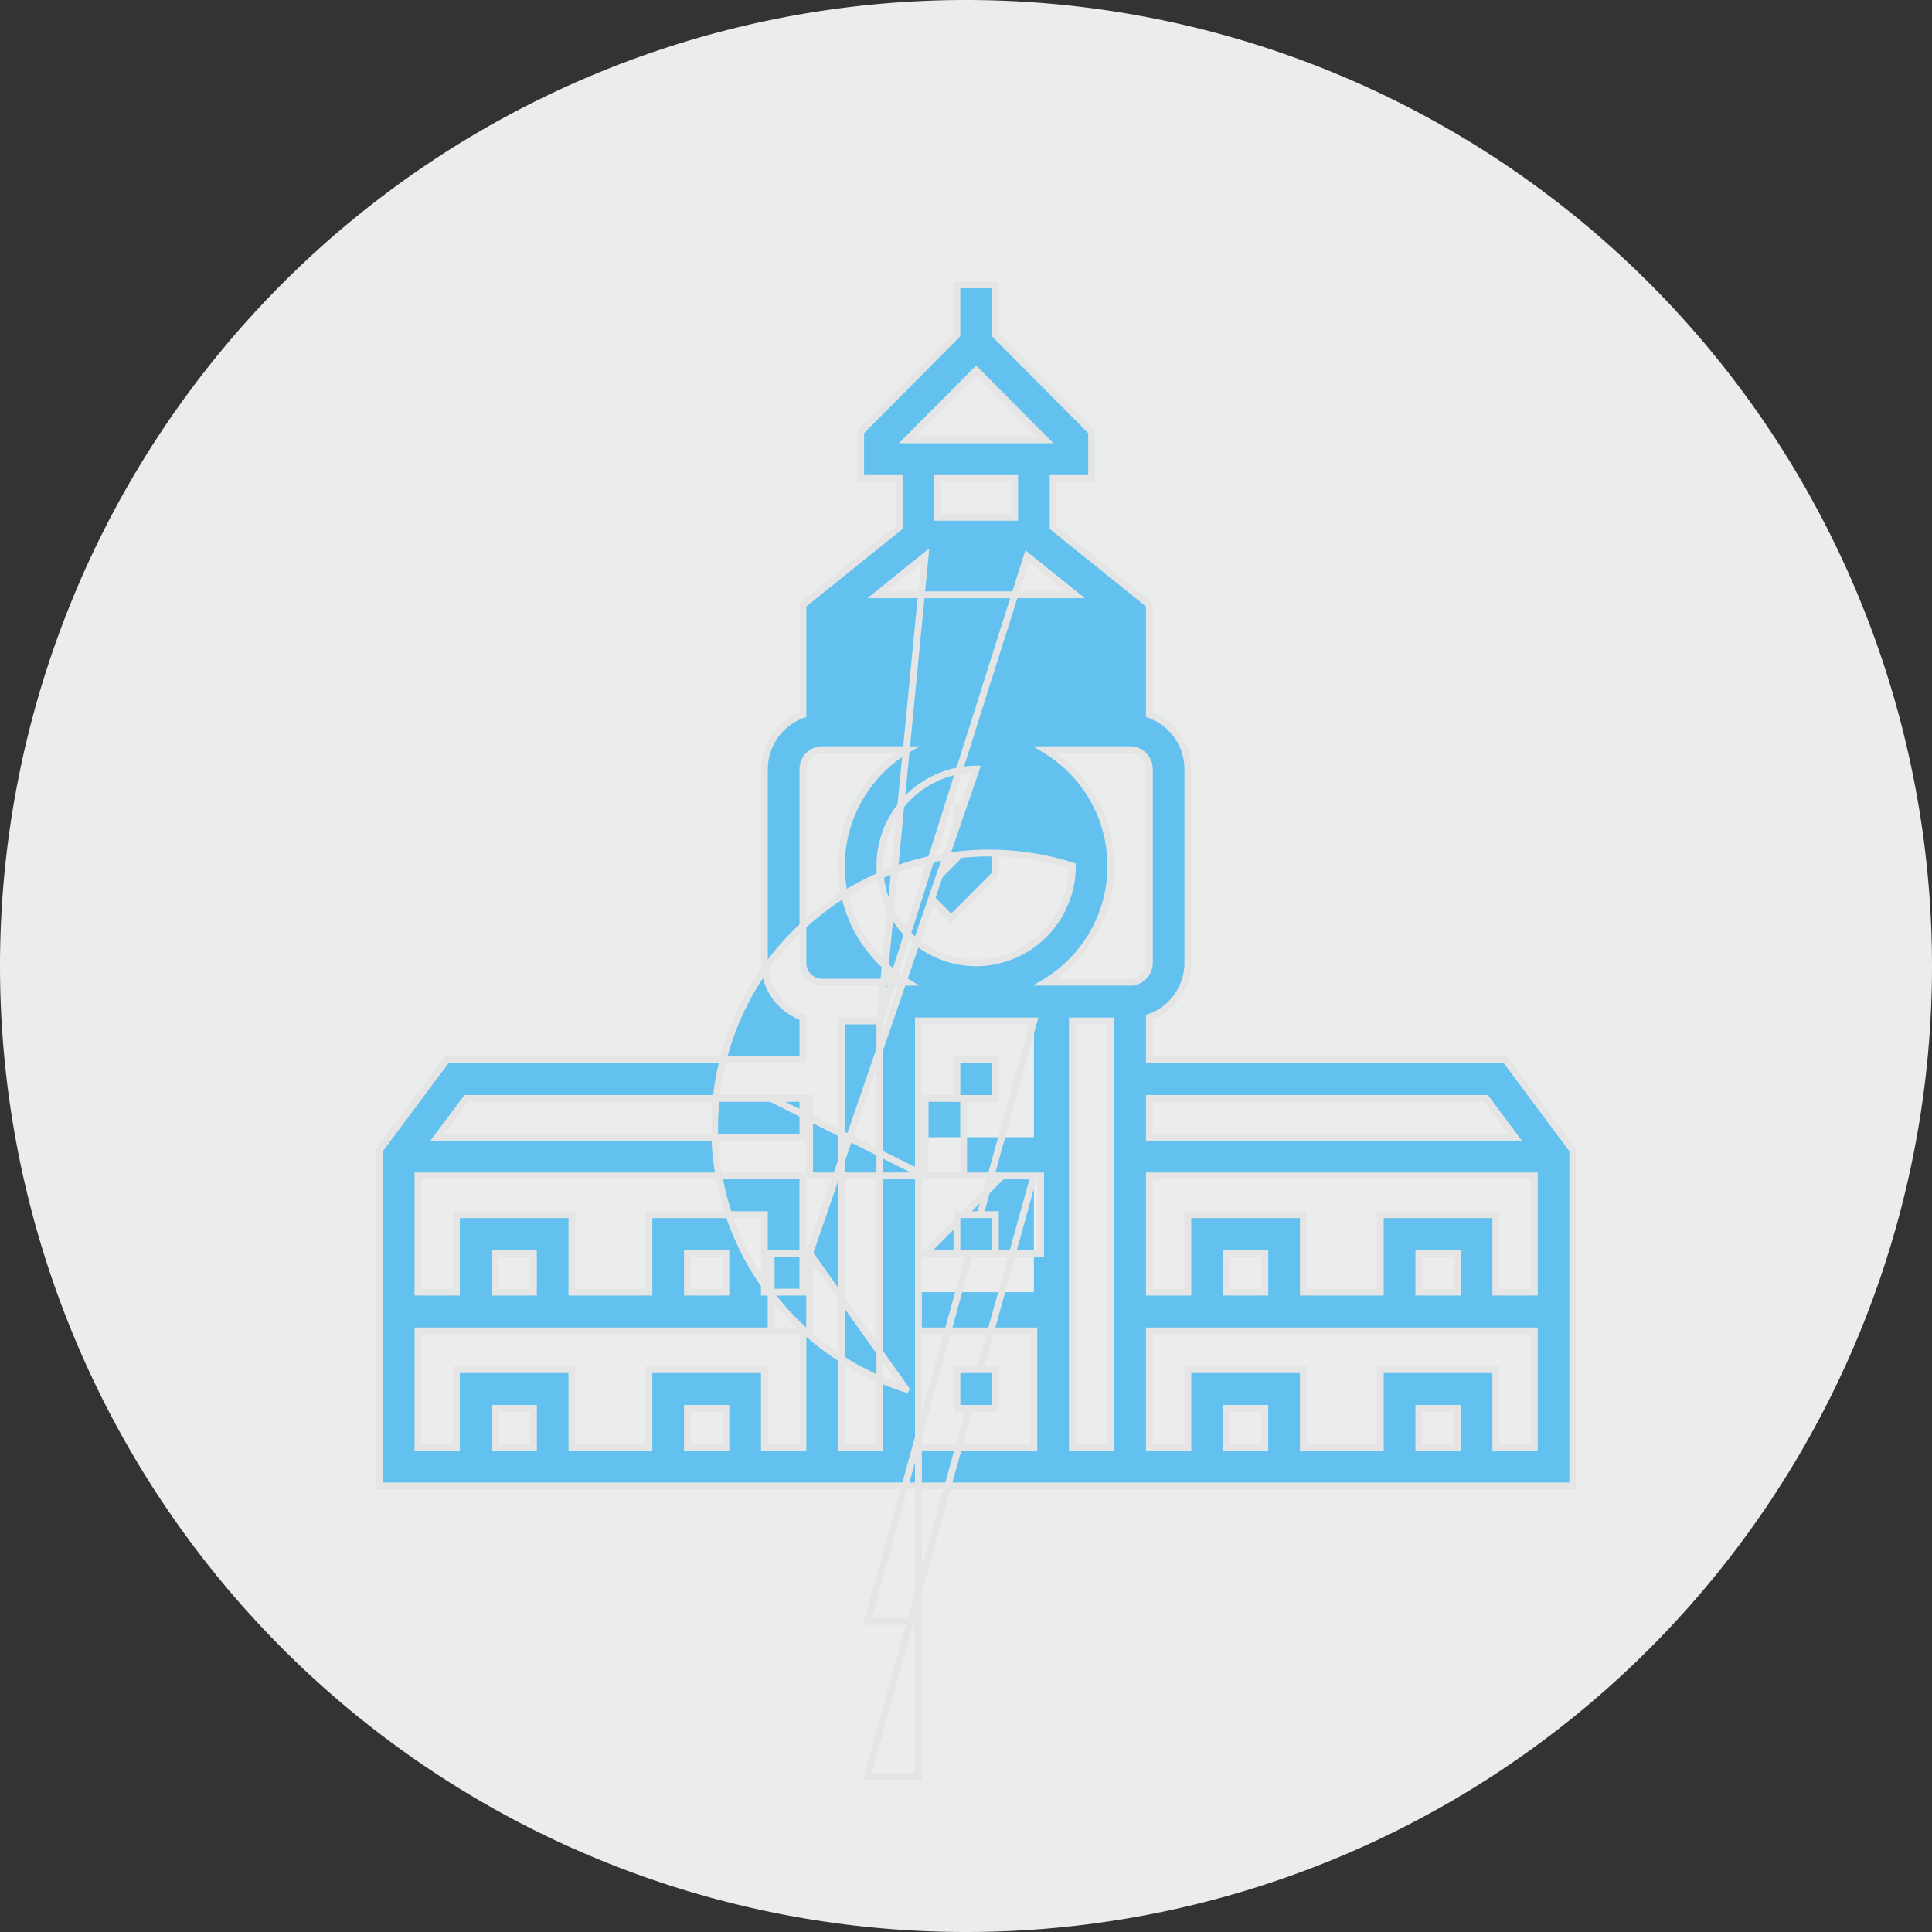 <svg xmlns="http://www.w3.org/2000/svg" width="212.25" height="212.25" viewBox="0 0 212.25 212.25"><rect x="0" y="0" width="212.25" height="212.25" fill="#333333" stroke="none"/><g transform="translate(-1148.732 -6149.717)"><path d="M0,0A106.125,106.125,0,0,0,106.125-106.125,106.125,106.125,0,0,0,0-212.25,106.125,106.125,0,0,0-106.125-106.125,106.125,106.125,0,0,0,0,0" transform="translate(1254.857 6361.967)" fill="#ebecec"/><g transform="translate(1258.086 6245.735)"><path d="M0,0V-7.266H-4.229v5.5l-3.61,3.633,2.99,3.009Z" fill="#62c1ee"/></g><g transform="translate(1258.086 6245.735)"><path d="M0,0V-7.266H-4.229v5.5l-3.61,3.633,2.99,3.009Z" fill="none" stroke="#e5e5e5" stroke-width="0.75"/></g><path d="M0,0H-39.119V-4.648a6.373,6.373,0,0,0,4.229-5.993V-31.923a6.373,6.373,0,0,0-4.229-5.993V-49.97l-10.572-8.513v-5.363h4.229v-5.138L-56.035-79.625v-5.5h-4.229v5.5L-70.836-68.984v5.138h4.229v5.363L-77.18-49.97v12.056a6.373,6.373,0,0,0-4.229,5.993v21.282A6.373,6.373,0,0,0-77.18-4.646V0H-116.3l-7.4,9.932V46.821H7.4V9.932ZM-2.115,4.256,1.057,8.513H-39.119V4.256ZM-5.286,25.538H-9.515V21.282h4.229Zm-8.458-8.512v8.512H-22.2V17.026H-34.89v8.512h-4.229V12.769H3.172V25.538H-1.057V17.026Zm-12.688,8.512h-4.229V21.282h4.229Zm-59.206,0h-4.229V21.282h4.229ZM-94.1,17.026v8.512h-8.458V17.026h-12.687v8.512h-4.229V12.769h42.29V25.538h-4.229V17.026Zm-12.687,8.512h-4.229V21.282h4.229Zm38.061,17.026h-4.229V-4.256h4.229Zm0-46.82,16.174-51.077,5.286,4.256H-69.037l5.286-4.256Zm4.971,8.512h4.229v8.513h-4.229Zm0,8.513-16.916-8.513h4.229v8.513h-4.229Zm0,8.513,8.458-8.513h4.229v8.513h-4.229Zm-12.687,8.513h-4.229v-8.513h4.229Zm0-8.513,10.573,14.9A10.619,10.619,0,0,1-47.577-21.282,10.619,10.619,0,0,1-58.149-10.641,10.619,10.619,0,0,1-68.722-21.282,10.619,10.619,0,0,1-58.149-31.923m6.343,57.461H-64.493V12.769h12.687Zm0-17.025H-64.493V-4.256h12.687ZM-64.493,29.8h12.687V42.564H-64.493ZM-47.577-4.256h4.229v46.82h-4.229Zm8.458-6.385a2.123,2.123,0,0,1-2.114,2.128h-9.331a14.91,14.91,0,0,0,7.216-12.769,14.91,14.91,0,0,0-7.216-12.769h9.331a2.123,2.123,0,0,1,2.114,2.128Zm-19.03-65.093,7.582,7.631H-65.732ZM-53.92-59.59h-8.458v-4.256h8.458Zm0-4.256M-77.18-31.923a2.123,2.123,0,0,1,2.115-2.128h9.331a14.909,14.909,0,0,0-7.217,12.769A14.909,14.909,0,0,0-65.734-8.513h-9.331a2.123,2.123,0,0,1-2.115-2.128Zm-37,36.179h37V8.513h-40.176ZM-119.47,29.8h42.29V42.564h-4.229V34.051H-94.1v8.513h-8.458V34.051h-12.687v8.513h-4.229Zm33.832,12.769h-4.229V38.308h4.229Zm-21.145,0h-4.229V38.308h4.229Zm80.351,0h-4.229V38.308h4.229Zm21.146,0H-9.515V38.308h4.229Zm4.229,0V34.051H-13.744v8.513H-22.2V34.051H-34.89v8.513h-4.229V29.8H3.172V42.564Z" transform="translate(1314.12 6266.136)" fill="#62c1ee"/><path d="M0,0H-39.119V-4.648a6.373,6.373,0,0,0,4.229-5.993V-31.923a6.373,6.373,0,0,0-4.229-5.993V-49.97l-10.572-8.513v-5.363h4.229v-5.138L-56.035-79.625v-5.5h-4.229v5.5L-70.836-68.984v5.138h4.229v5.363L-77.18-49.97v12.056a6.373,6.373,0,0,0-4.229,5.993v21.282A6.373,6.373,0,0,0-77.18-4.646V0H-116.3l-7.4,9.932V46.821H7.4V9.932ZM-2.115,4.256,1.057,8.513H-39.119V4.256ZM-5.286,25.538H-9.515V21.282h4.229Zm-8.458-8.512v8.512H-22.2V17.026H-34.89v8.512h-4.229V12.769H3.172V25.538H-1.057V17.026Zm-12.688,8.512h-4.229V21.282h4.229Zm-59.206,0h-4.229V21.282h4.229ZM-94.1,17.026v8.512h-8.458V17.026h-12.687v8.512h-4.229V12.769h42.29V25.538h-4.229V17.026Zm-12.687,8.512h-4.229V21.282h4.229Zm38.061,17.026h-4.229V-4.256h4.229Zm0-46.82,16.174-51.077,5.286,4.256H-69.037l5.286-4.256Zm4.971,8.512h4.229v8.513h-4.229Zm0,8.513-16.916-8.513h4.229v8.513h-4.229Zm0,8.513,8.458-8.513h4.229v8.513h-4.229Zm-12.687,8.513h-4.229v-8.513h4.229Zm0-8.513,10.573,14.9A10.619,10.619,0,0,1-47.577-21.282,10.619,10.619,0,0,1-58.149-10.641,10.619,10.619,0,0,1-68.722-21.282,10.619,10.619,0,0,1-58.149-31.923Zm6.343,57.461H-64.493V12.769h12.687Zm0-17.025H-64.493V-4.256h12.687ZM-64.493,29.8h12.687V42.564H-64.493ZM-47.577-4.256h4.229v46.82h-4.229Zm8.458-6.385a2.123,2.123,0,0,1-2.114,2.128h-9.331a14.91,14.91,0,0,0,7.216-12.769,14.91,14.91,0,0,0-7.216-12.769h9.331a2.123,2.123,0,0,1,2.114,2.128Zm-19.03-65.093,7.582,7.631H-65.732ZM-53.92-59.59h-8.458v-4.256h8.458Zm0-4.256M-77.18-31.923a2.123,2.123,0,0,1,2.115-2.128h9.331a14.909,14.909,0,0,0-7.217,12.769A14.909,14.909,0,0,0-65.734-8.513h-9.331a2.123,2.123,0,0,1-2.115-2.128Zm-37,36.179h37V8.513h-40.176ZM-119.47,29.8h42.29V42.564h-4.229V34.051H-94.1v8.513h-8.458V34.051h-12.687v8.513h-4.229Zm33.832,12.769h-4.229V38.308h4.229Zm-21.145,0h-4.229V38.308h4.229Zm80.351,0h-4.229V38.308h4.229Zm21.146,0H-9.515V38.308h4.229Zm4.229,0V34.051H-13.744v8.513H-22.2V34.051H-34.89v8.513h-4.229V29.8H3.172V42.564Z" transform="translate(1314.12 6266.136)" fill="none" stroke="#e5e5e5" stroke-width="0.75"/><path d="M1880.857-3192.124h4.229v4.256h-4.229Z" transform="translate(-627 9458.26)" fill="#62c1ee" stroke="#e5e5e5" stroke-width="0.75"/><path d="M1880.857-3175.1h4.229v4.256h-4.229Z" transform="translate(-627 9458.26)" fill="#62c1ee" stroke="#e5e5e5" stroke-width="0.75"/><path d="M1880.857-3158.073h4.229v4.256h-4.229Z" transform="translate(-627 9458.26)" fill="#62c1ee" stroke="#e5e5e5" stroke-width="0.75"/></g></svg>
